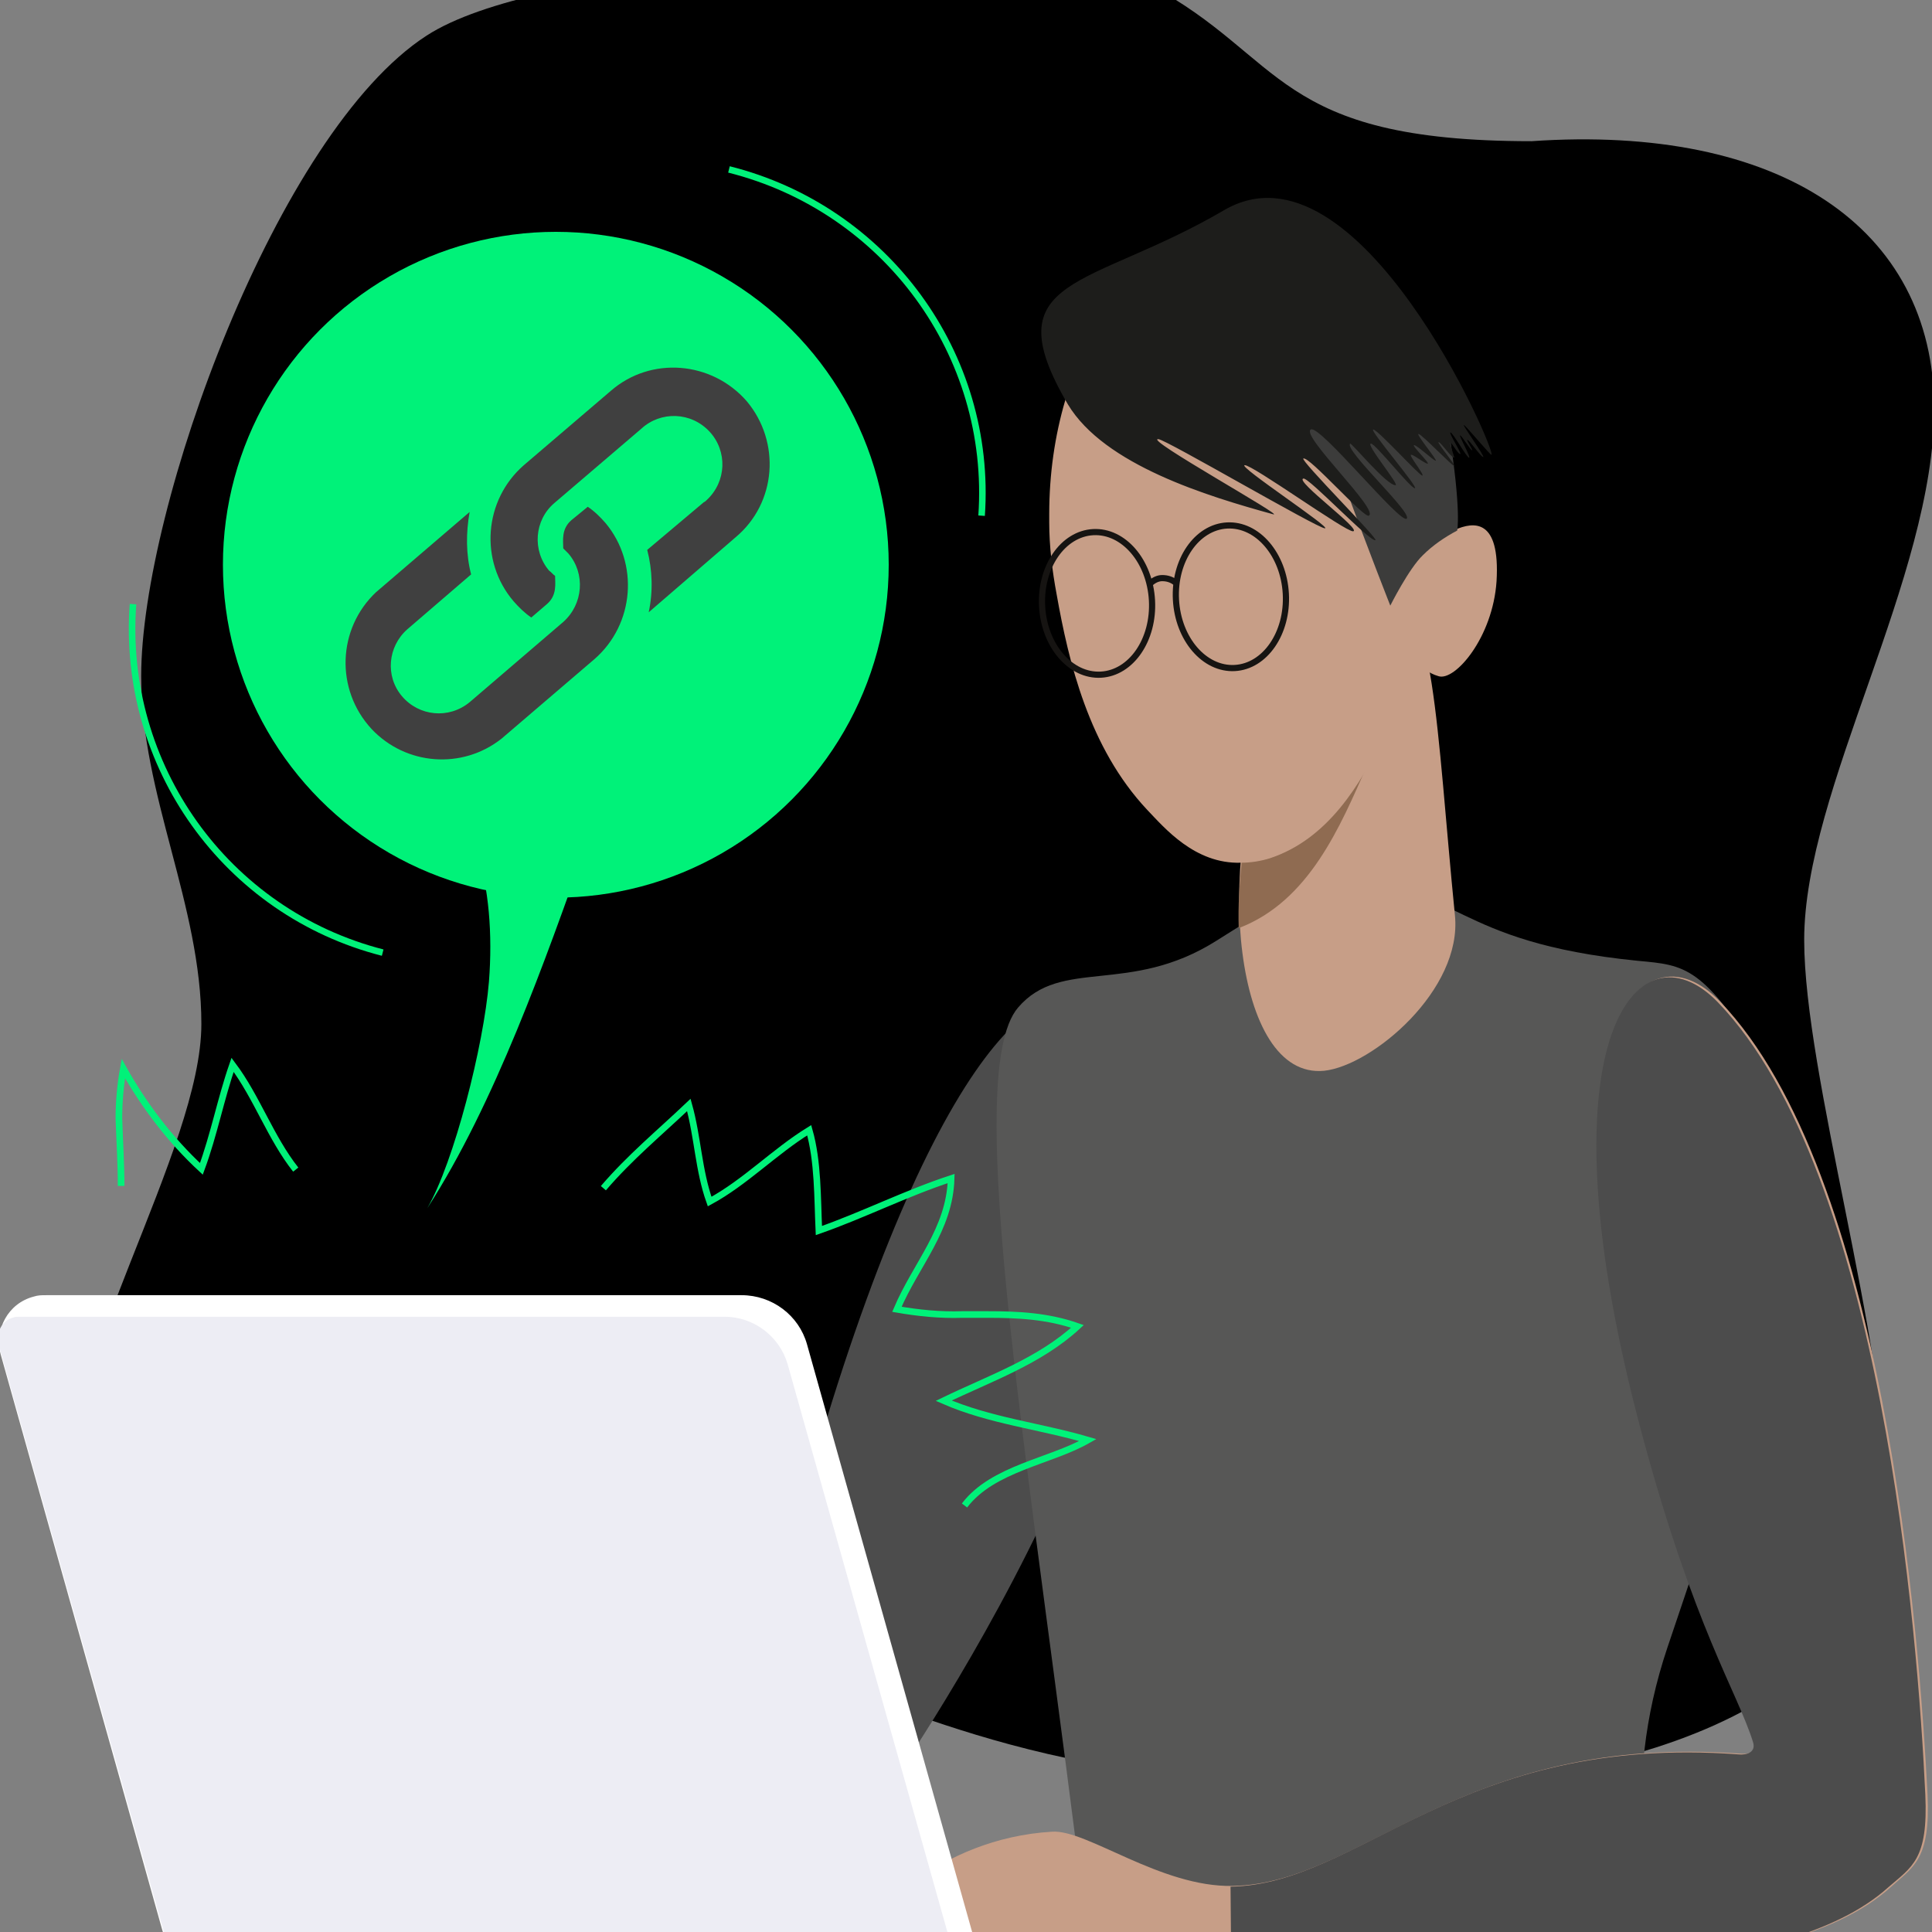 <svg enable-background="new 0 0 260 260" viewBox="0 0 260 260" xmlns="http://www.w3.org/2000/svg" xmlns:xlink="http://www.w3.org/1999/xlink">
  <rect x="0" y="0" width="260" height="260" fill="#808080" stroke="none"/>
  <linearGradient id="a">
    <stop offset=".57" stop-color="#161412" />
    <stop offset=".8" stop-color="#161412" />
    <stop offset="1" stop-color="#161412" />
  </linearGradient>
  <radialGradient id="b" cx="201.207" cy="105.3" gradientTransform="matrix(.909 -.05 -.05 -.909 -30.084 186.701)" gradientUnits="userSpaceOnUse" r="9.32" xlink:href="#a" />
  <radialGradient id="c" cx="220.987" cy="105.3" gradientTransform="matrix(.909 -.05 -.05 -.909 -30.077 186.703)" gradientUnits="userSpaceOnUse" r="9.32" xlink:href="#a" />
  <radialGradient id="d" cx="159.387" cy="145.794" gradientTransform="matrix(.999 -.054 -.054 -.999 5.193 232.248)" gradientUnits="userSpaceOnUse" r="1.542" xlink:href="#a" />
  <path id="background" d="m145.1-4.6c-6.4-1.1-12.9-1.6-19.4-1.6-5 0-53.2 1.2-68.3 11-20.1 13-38.4 63.4-38.4 86.2 0 16 8.1 30.8 8.1 46.8 0 16.9-19.2 46.3-19.2 68 0 20 17.4 26.4 37.5 26.4 19.6 0 41.9-5.8 59.4-5.8 15.6 0 28.3 14.1 80.5 14.1 29.7 0 68.6-9.2 68.6-39.1 0-20.6-11.1-56.9-11.1-74.9 0-20.3 17.5-48.7 17.5-71.6-.1-24.3-20.8-38.2-54.2-35.9-34.7 0-33.1-11.3-51.3-21-3.1-1.7-6.7-1.2-9.7-2.6z" fill="currentColor" />
  <path d="m149.2 137.9c-7.2-11.5-23.8 3.2-40.3 61-5.5 19.4-9 32.1-10.2 39.3-1.6 9.6 9 22.9 20.9 2.4.6-.9 49.5-70.7 29.6-102.7z" fill="#4c4c4c" />
  <path d="m146.2 265.6h80.3c-.4-.7-.9-1.5-1.4-2.4-3.4-6.6-7.1-22.5-.7-41.5 12-35.6 21.9-63.6 13.2-78-8.3-13.8-10.8-13.8-17.2-14.4-25.2-2.5-24.4-10.6-38.4-9.9-6.4.3-6.6-.2-18.3 7.2s-20.9 2.2-26.7 9c-7.8 9.1 1.9 63.6 9.2 123.7.6 2.2.5 4.3 0 6.3z" fill="#575756" />
  <path d="m231.5 134.8c-10.9-11.3-24.5 5.2-10.2 58.2 7 26 12.8 34.6 14.9 41.3.5 1.5-1 1.8-1.9 1.7-37.7-2.8-50.9 17.5-68.4 17.8-9.7.2-19.6-7.6-24.3-7.3-15.4.9-25.2 11.8-24.8 14.4.7 4.3 4.2 4.5 11.2 4.4 12.3-.3 25.3 0 38 .2 38.1.5 74.4 1.1 88.4-11.5 3.1-2.8 5.4-3.7 5-12.5-1.1-21.5-5.8-83.6-27.9-106.7z" fill="#c79e87" />
  <path d="m225.4 266.2h-194.5c-.7 0-1.4-.5-1.4-1.3v-3c.1-.8.7-1.3 1.5-1.3h189.8c.8 0 5.6 3.8 5.6 3.8.4.5.3 1.2-.1 1.6-.3.2-.6.3-.9.2z" fill="#ededf4" />
  <path d="m128.6 266.2h-98c-4.1 0-7.7-2.7-8.8-6.6l-21.7-77.3c-.9-3.4 1-6.9 4.4-7.8.6-.2 1.1-.2 1.7-.2h93.6c4.1 0 7.7 2.7 8.8 6.6l22.9 81.5c.5 1.6-.5 3.3-2.1 3.7-.2.1-.5.1-.8.1z" fill="#fff" />
  <path d="m125.5 266.2h-95c-3.9 0-7.4-2.6-8.5-6.4l-22.2-78.9c-.4-1.6.5-3.2 2-3.6.3-.1.5-.1.8-.1h94.9c3.9 0 7.4 2.6 8.5 6.4l22.2 78.9c.4 1.5-.5 3.2-2 3.6-.2.1-.5.1-.7.1z" fill="#ededf4" />
  <path d="m165.7 265.5c38.1.6 74.4 1.1 88.4-11.5 3.2-2.8 5.4-3.7 5-12.5-1-21.4-5.8-83.6-27.9-106.6-10.9-11.3-24.5 5.2-10.2 58.2 7 26 12.8 34.6 14.9 41.3.5 1.5-1 1.8-1.9 1.7-37.7-2.8-50.8 17.5-68.4 17.8z" fill="#4c4c4c" />
  <path d="m186.6 81.7c6.4-2.8 6.7 16.4 9.2 41.5 1 10-11.1 20.2-17.6 20.9-12.3 1.2-14.6-28.5-7.3-44.9 4.5-10.4 9.6-14.8 15.7-17.5z" fill="#c79e87" />
  <path d="m171 115.4c6-2 9.9-6.9 12.9-12.2-3.5 7.9-7.7 18.1-17.2 21.7-.1-3 .1-6 .4-8.9h.1c1.3 0 2.6-.2 3.8-.6z" fill="#8f6b51" />
  <path d="m195.8 71.3v-2.1c0-21.7-12.2-39.2-27.3-39.2s-27.3 17.5-27.3 39.2v1.1c0 3.2.4 6.5 1 9.7 1.6 9 4.3 20.6 12.2 29 2.3 2.4 6.4 7.3 12.6 7.1 1.3 0 2.6-.2 3.9-.6 7.8-2.6 12.1-9.8 15.4-16.5 2.2-2.7 4-5.8 5.4-9 .6.5 1.2.8 1.9 1 2.2.7 7.3-5.2 7.8-12.8.5-8.5-3.1-8-5.6-6.9z" fill="#c79e87" />
  <path d="m164 51.7s14.7 7.4 17.4 14.8 5.7 15 5.7 15 2.5-5 4.4-6.8c1.3-1.3 2.9-2.4 4.6-3.3 0 0 .6-2.5-1.1-13.3s-5.7-15.9-5.7-15.9l-22.7-3.6z" fill="#3c3c3b" />
  <path d="m200.7 61.2c-.2 0-3.5-4-3.7-4s2.9 4.3 2.6 4.3-1.8-2.2-2.1-2.3.8 1.4.6 1.4-1.4-2-1.6-2 1.5 3 1.2 3-2.2-3.4-2.5-3.4 1.6 2.9 1.3 2.9-1.1-1.5-1.3-1.5.6 2 .5 2c-.4 0-1.8-2.1-2.1-2.1s2.4 3.2 2.1 3.2-4.4-4.3-4.8-4.3 2.7 3.7 2.3 3.6-2.5-2.1-2.9-2.1 2.3 2.6 1.8 2.5-1.8-1.2-2.2-1.2 1.9 2.8 1.5 2.8-6-6.2-6.6-6.2 6.2 7.9 5.6 7.9-5.3-6-5.9-6c-.8 0 3.9 5.6 3.3 5.6-1.2 0-5.9-5.7-6.1-5.6-.9.8 8.5 9.4 7.6 10.1s-11.7-12.7-12.9-12c-1.4.8 9.3 10.9 7.8 11.6-.7.3-8-8-8.8-7.7-.5.2 10.2 10.9 9.7 11-.8.2-9-8.5-9.7-8.3-1.2.3 7.9 6.9 6.7 7.1-1 .1-13.6-9-14.6-8.9s11.8 8.5 10.8 8.5-21.3-11.9-22.4-12c-2.2-.2 17.5 10.7 15.4 10.1-8.7-2.4-22.7-6.6-27.6-14.8-10.2-17.4 2.9-15.5 21-26.1s36.9 32.9 36 32.9z" fill="#1d1d1b" />
  <g fill="none" stroke-miterlimit="10">
    <g stroke-width=".83">
      <ellipse cx="147.6" cy="81.1" rx="7.4" ry="9.6" stroke="url(#b)" transform="matrix(.999 -.054 .054 .999 -4.197 8.154)" />
      <ellipse cx="165.6" cy="80.2" rx="7.4" ry="9.6" stroke="url(#c)" transform="matrix(.999 -.054 .054 .999 -4.117 9.131)" />
      <path d="m154.7 78.6c.5-.5 1.1-.8 1.7-.8.7 0 1.3.2 1.8.6" stroke="url(#d)" />
    </g>
    <path d="m129.8 202.6c3.8-5 11.5-5.9 16.6-8.8-6.5-1.9-13.2-2.6-19.4-5.3 6.2-3 12.9-5.3 18-10-4-1.4-8-1.6-12.1-1.6h-3.4c-3 .1-5.9-.2-8.8-.7 2.6-6.1 7.1-10.7 7.3-17.6-6.1 2-11.8 4.9-17.8 7-.2-4.4-.1-9.3-1.3-13.5-4.7 2.9-8.6 7-13.4 9.6-1.5-4.2-1.6-8.7-2.8-13-4 3.8-7.9 7-11.5 11.2" stroke="#00f279" stroke-width=".89" />
    <path d="m16.3 159.6c0-2.9-.2-6.1-.3-9.1 0-2.2.2-4.5.6-6.7 2.8 5 6.3 9.6 10.5 13.5 1.7-4.6 2.6-9.4 4.2-14 3.3 4.4 5.1 9.8 8.5 14.1" stroke="#00f279" stroke-width=".89" />
  </g>
  <circle cx="74.8" cy="76" fill="#00f279" r="44.8" />
  <path d="m100.5 54c-4.7-5.4-12.9-6.1-18.3-1.4l-11.7 10c-5.4 4.7-6 12.9-1.4 18.3.7.8 1.5 1.6 2.4 2.2l2.1-1.8c1.4-1.2 1.1-2.8 1.1-3.8-.3-.2-.5-.5-.8-.7-2.3-2.7-2-6.8.7-9.1l11.7-10c2.6-2.4 6.7-2.3 9.2.4 2.4 2.6 2.3 6.7-.4 9.2-.1.1-.2.2-.4.3l-7.6 6.4c.7 2.7.8 5.6.2 8.4l11.7-10.1c5.5-4.6 6.1-12.8 1.5-18.3zm-19 16.4c-.7-.8-1.5-1.6-2.4-2.2l-2.2 1.8c-1.4 1.2-1.1 2.8-1.1 3.8l.7.7c2.3 2.7 2 6.8-.7 9.2l-12.6 10.8c-2.8 2.3-6.8 1.9-9.1-.8s-1.9-6.7.7-9l8.6-7.4c-.7-2.7-.7-5.6-.2-8.4l-12.6 10.8c-5.2 4.9-5.5 13.1-.6 18.4 4.6 4.9 12.2 5.5 17.5 1.3l12.5-10.7c5.4-4.7 6-12.9 1.5-18.3z" fill="#404040" />
  <path d="m64.1 114.3c1.7 5.1 2.2 11.4 1.7 17.8-.7 8.6-4.7 24.3-8.3 30.5 9.1-14.1 15.9-33.4 21.4-48.9l-.8-.1c-4.5-.2-9.3 1.1-14 .7z" fill="#00f279" />
  <g fill="none" stroke="#00f279" stroke-miterlimit="10" stroke-width=".88">
    <path d="m51.5 128.2c-21.1-5.4-35.2-25.2-33.6-46.9" />
    <path d="m132.1 69.4c1.5-21.7-12.9-41.3-34-46.6" />
  </g>
</svg>
